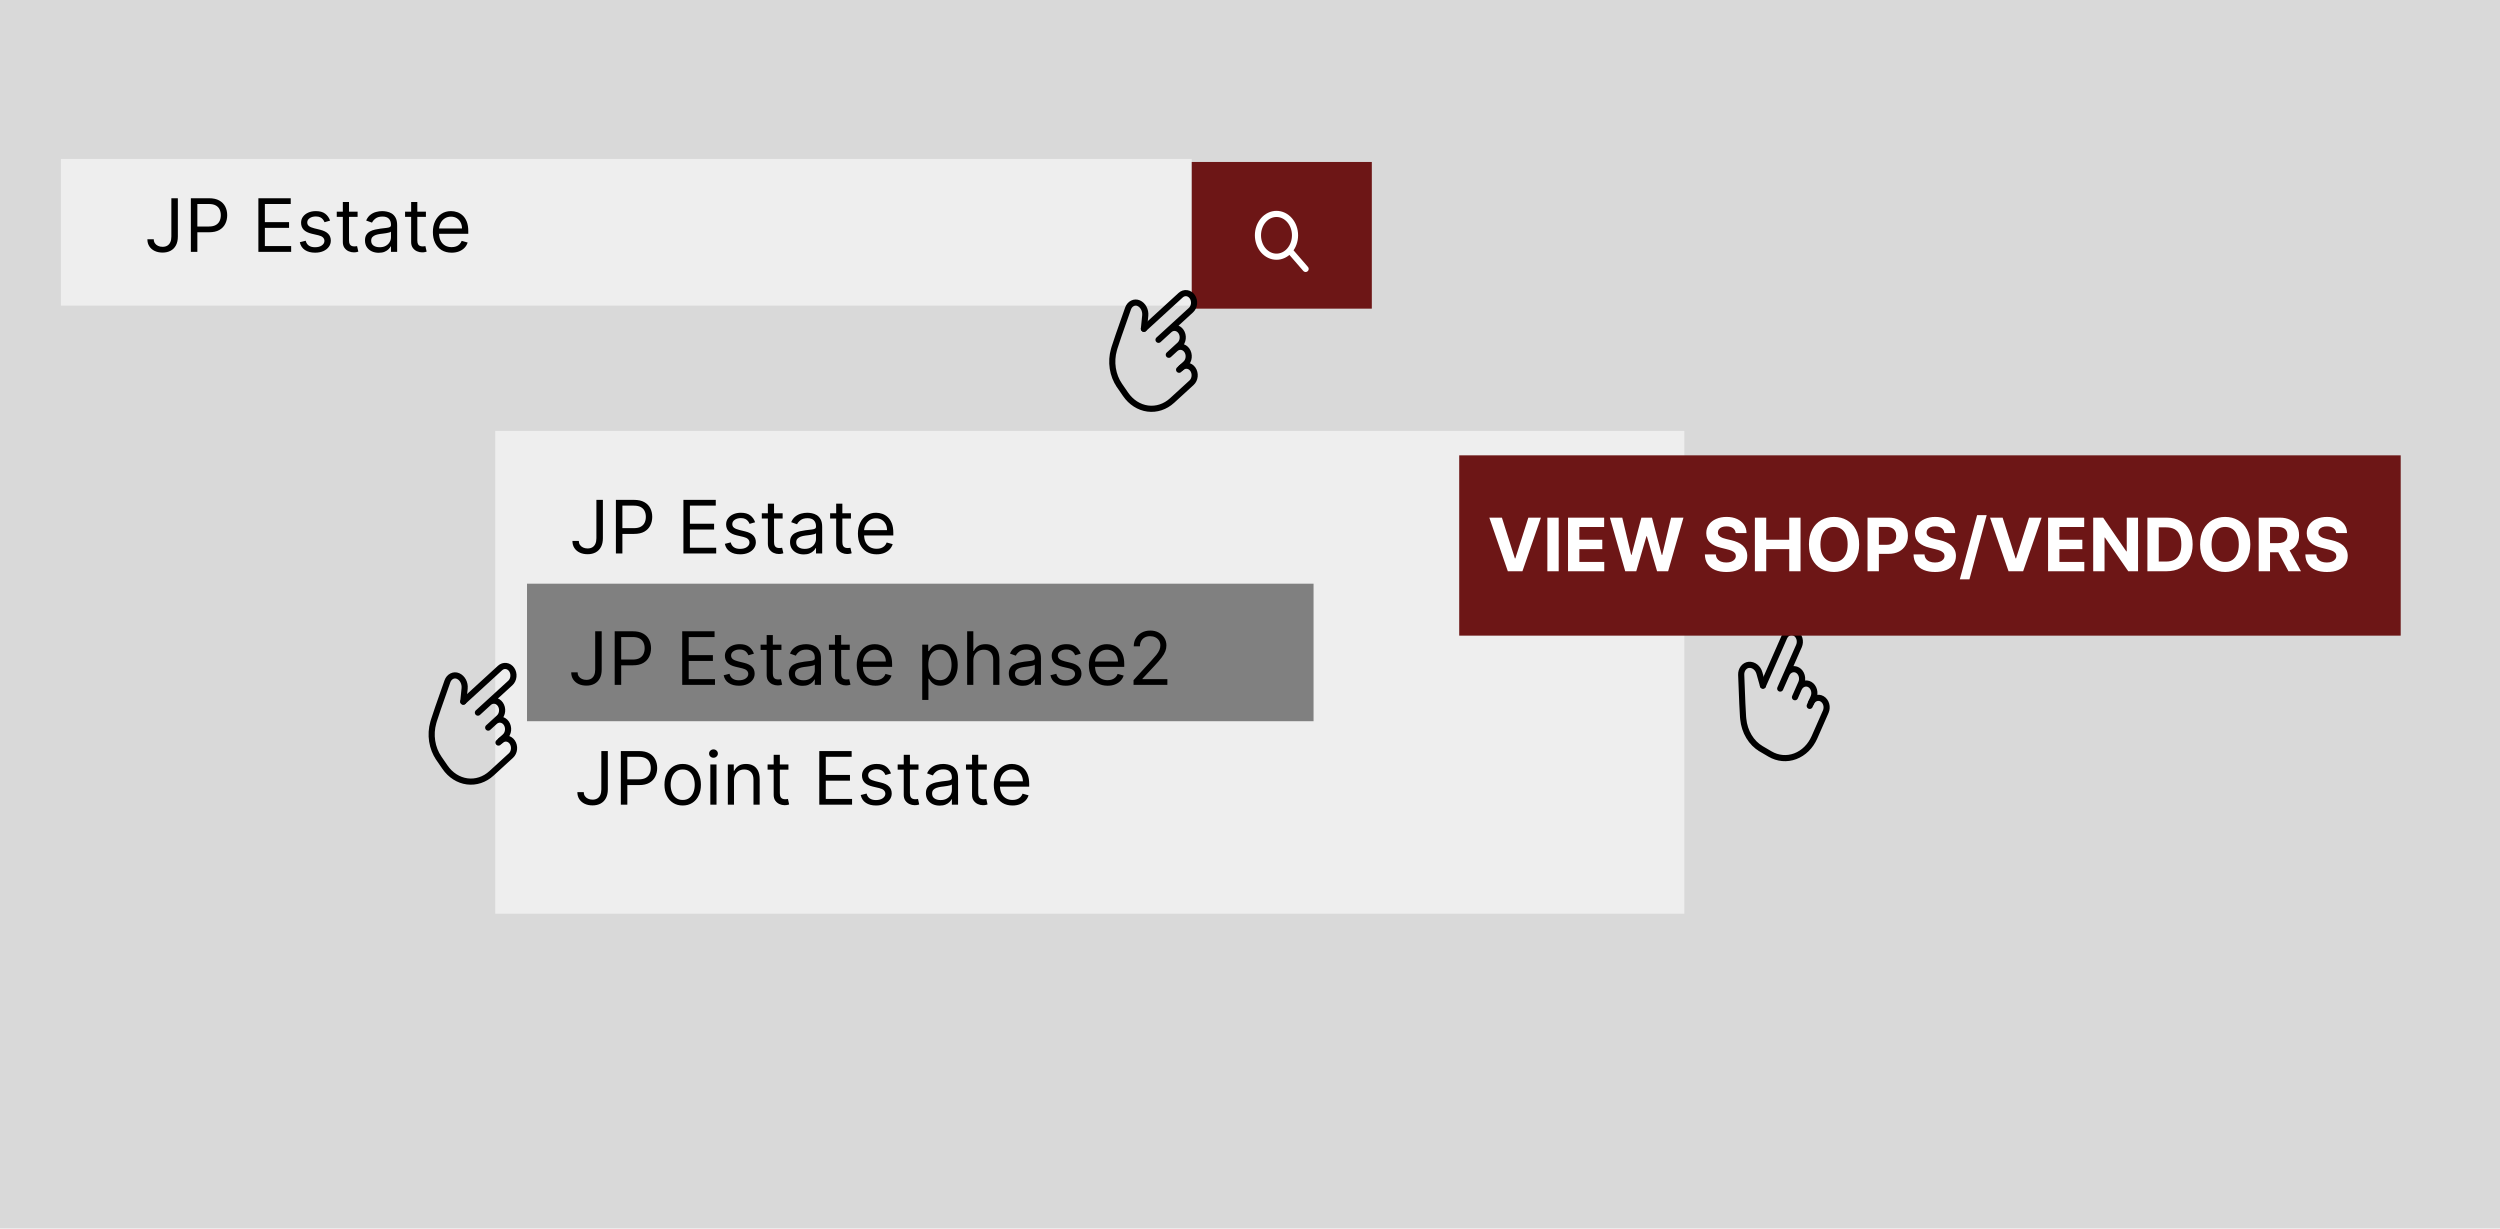 <svg width="814" height="400" viewBox="0 0 814 400" fill="none" xmlns="http://www.w3.org/2000/svg">
<rect width="814" height="400" fill="#D9D9D9"/>
<rect x="19.833" y="51.741" width="368.197" height="47.761" fill="#EEEEEE"/>
<rect x="388.03" y="52.736" width="58.636" height="47.761" fill="#6D1616"/>
<path d="M425.108 87.562L419.934 81.592M409.587 76.617C409.587 77.532 409.743 78.437 410.046 79.282C410.35 80.127 410.794 80.895 411.355 81.542C411.915 82.189 412.581 82.702 413.313 83.052C414.045 83.402 414.83 83.582 415.623 83.582C416.416 83.582 417.2 83.402 417.933 83.052C418.665 82.702 419.331 82.189 419.891 81.542C420.452 80.895 420.896 80.127 421.199 79.282C421.503 78.437 421.659 77.532 421.659 76.617C421.659 75.702 421.503 74.796 421.199 73.951C420.896 73.106 420.452 72.339 419.891 71.692C419.331 71.045 418.665 70.532 417.933 70.182C417.2 69.832 416.416 69.652 415.623 69.652C414.83 69.652 414.045 69.832 413.313 70.182C412.581 70.532 411.915 71.045 411.355 71.692C410.794 72.339 410.35 73.106 410.046 73.951C409.743 74.796 409.587 75.702 409.587 76.617Z" stroke="white" stroke-width="2" stroke-linecap="round" stroke-linejoin="round"/>
<path d="M55.795 64.546H57.909V77.023C57.909 78.136 57.705 79.082 57.295 79.861C56.886 80.639 56.31 81.23 55.565 81.633C54.821 82.037 53.943 82.239 52.932 82.239C51.977 82.239 51.128 82.065 50.383 81.719C49.639 81.367 49.054 80.867 48.628 80.219C48.202 79.571 47.989 78.801 47.989 77.909H50.068C50.068 78.403 50.19 78.835 50.435 79.204C50.685 79.568 51.026 79.852 51.457 80.057C51.889 80.261 52.381 80.364 52.932 80.364C53.54 80.364 54.057 80.236 54.483 79.98C54.909 79.724 55.233 79.349 55.455 78.855C55.682 78.355 55.795 77.744 55.795 77.023V64.546ZM62.145 82V64.546H68.043C69.412 64.546 70.531 64.793 71.401 65.287C72.276 65.776 72.923 66.438 73.344 67.273C73.764 68.108 73.974 69.04 73.974 70.068C73.974 71.097 73.764 72.031 73.344 72.872C72.929 73.713 72.287 74.383 71.418 74.883C70.548 75.378 69.435 75.625 68.077 75.625H63.849V73.75H68.008C68.946 73.75 69.699 73.588 70.267 73.264C70.835 72.94 71.247 72.503 71.503 71.952C71.764 71.395 71.895 70.767 71.895 70.068C71.895 69.369 71.764 68.744 71.503 68.193C71.247 67.642 70.832 67.21 70.258 66.898C69.685 66.579 68.923 66.421 67.974 66.421H64.258V82H62.145ZM84.129 82V64.546H94.663V66.421H86.243V72.318H94.118V74.193H86.243V80.125H94.8V82H84.129ZM107.473 71.841L105.666 72.352C105.553 72.051 105.385 71.758 105.163 71.474C104.947 71.185 104.652 70.946 104.277 70.758C103.902 70.571 103.422 70.477 102.837 70.477C102.036 70.477 101.368 70.662 100.834 71.031C100.305 71.395 100.041 71.858 100.041 72.421C100.041 72.921 100.223 73.315 100.587 73.605C100.95 73.895 101.518 74.136 102.291 74.329L104.234 74.807C105.405 75.091 106.277 75.526 106.851 76.111C107.425 76.69 107.712 77.438 107.712 78.352C107.712 79.102 107.496 79.773 107.064 80.364C106.638 80.954 106.041 81.421 105.274 81.761C104.507 82.102 103.615 82.273 102.598 82.273C101.263 82.273 100.158 81.983 99.283 81.403C98.408 80.824 97.854 79.977 97.621 78.864L99.53 78.386C99.712 79.091 100.055 79.619 100.561 79.972C101.072 80.324 101.74 80.5 102.564 80.5C103.501 80.5 104.246 80.301 104.797 79.903C105.354 79.5 105.632 79.017 105.632 78.454C105.632 78 105.473 77.619 105.155 77.312C104.837 77 104.348 76.767 103.689 76.614L101.507 76.102C100.308 75.818 99.428 75.378 98.865 74.781C98.308 74.179 98.03 73.426 98.03 72.523C98.03 71.784 98.237 71.131 98.652 70.562C99.072 69.994 99.644 69.548 100.365 69.224C101.092 68.901 101.916 68.739 102.837 68.739C104.132 68.739 105.149 69.023 105.888 69.591C106.632 70.159 107.161 70.909 107.473 71.841ZM116.433 68.909V70.614H109.648V68.909H116.433ZM111.626 65.773H113.637V78.25C113.637 78.818 113.719 79.244 113.884 79.528C114.055 79.807 114.271 79.994 114.532 80.091C114.799 80.182 115.08 80.227 115.376 80.227C115.597 80.227 115.779 80.216 115.921 80.193C116.063 80.165 116.177 80.142 116.262 80.125L116.671 81.932C116.535 81.983 116.344 82.034 116.1 82.085C115.856 82.142 115.546 82.171 115.171 82.171C114.603 82.171 114.046 82.048 113.501 81.804C112.961 81.56 112.512 81.188 112.154 80.688C111.802 80.188 111.626 79.557 111.626 78.796V65.773ZM123.31 82.307C122.481 82.307 121.728 82.151 121.052 81.838C120.376 81.52 119.839 81.062 119.441 80.466C119.043 79.864 118.844 79.136 118.844 78.284C118.844 77.534 118.992 76.926 119.288 76.46C119.583 75.989 119.978 75.619 120.472 75.352C120.967 75.085 121.512 74.886 122.109 74.756C122.711 74.619 123.316 74.511 123.924 74.432C124.719 74.329 125.364 74.253 125.859 74.202C126.359 74.145 126.722 74.051 126.95 73.921C127.183 73.79 127.299 73.562 127.299 73.239V73.171C127.299 72.329 127.069 71.676 126.609 71.21C126.154 70.744 125.464 70.511 124.538 70.511C123.577 70.511 122.825 70.722 122.279 71.142C121.734 71.562 121.35 72.011 121.129 72.489L119.219 71.807C119.56 71.011 120.015 70.392 120.583 69.949C121.157 69.5 121.782 69.188 122.458 69.011C123.14 68.829 123.81 68.739 124.469 68.739C124.89 68.739 125.373 68.79 125.918 68.892C126.469 68.989 127.001 69.19 127.512 69.497C128.029 69.804 128.458 70.267 128.799 70.886C129.14 71.506 129.31 72.335 129.31 73.375V82H127.299V80.227H127.197C127.06 80.511 126.833 80.815 126.515 81.139C126.197 81.463 125.773 81.739 125.245 81.966C124.717 82.193 124.072 82.307 123.31 82.307ZM123.617 80.5C124.413 80.5 125.083 80.344 125.629 80.031C126.18 79.719 126.594 79.315 126.873 78.821C127.157 78.327 127.299 77.807 127.299 77.261V75.421C127.214 75.523 127.026 75.617 126.737 75.702C126.452 75.781 126.123 75.852 125.748 75.915C125.379 75.972 125.018 76.023 124.665 76.068C124.319 76.108 124.038 76.142 123.822 76.171C123.299 76.239 122.81 76.349 122.356 76.503C121.907 76.651 121.543 76.875 121.265 77.176C120.992 77.472 120.856 77.875 120.856 78.386C120.856 79.085 121.114 79.614 121.631 79.972C122.154 80.324 122.816 80.5 123.617 80.5ZM138.675 68.909V70.614H131.891V68.909H138.675ZM133.868 65.773H135.879V78.25C135.879 78.818 135.962 79.244 136.126 79.528C136.297 79.807 136.513 79.994 136.774 80.091C137.041 80.182 137.322 80.227 137.618 80.227C137.839 80.227 138.021 80.216 138.163 80.193C138.305 80.165 138.419 80.142 138.504 80.125L138.913 81.932C138.777 81.983 138.587 82.034 138.342 82.085C138.098 82.142 137.788 82.171 137.413 82.171C136.845 82.171 136.288 82.048 135.743 81.804C135.203 81.56 134.754 81.188 134.396 80.688C134.044 80.188 133.868 79.557 133.868 78.796V65.773ZM147.048 82.273C145.787 82.273 144.699 81.994 143.784 81.438C142.875 80.875 142.173 80.091 141.679 79.085C141.19 78.074 140.946 76.898 140.946 75.557C140.946 74.216 141.19 73.034 141.679 72.011C142.173 70.983 142.861 70.182 143.741 69.608C144.628 69.028 145.662 68.739 146.844 68.739C147.526 68.739 148.199 68.852 148.864 69.079C149.528 69.307 150.134 69.676 150.679 70.188C151.224 70.693 151.659 71.364 151.983 72.199C152.307 73.034 152.469 74.062 152.469 75.284V76.136H142.378V74.398H150.423C150.423 73.659 150.276 73 149.98 72.421C149.69 71.841 149.276 71.383 148.736 71.048C148.202 70.713 147.571 70.546 146.844 70.546C146.043 70.546 145.349 70.744 144.764 71.142C144.185 71.534 143.739 72.046 143.426 72.676C143.114 73.307 142.957 73.983 142.957 74.704V75.864C142.957 76.852 143.128 77.69 143.469 78.378C143.815 79.06 144.295 79.579 144.909 79.938C145.523 80.29 146.236 80.466 147.048 80.466C147.577 80.466 148.054 80.392 148.48 80.244C148.912 80.091 149.284 79.864 149.597 79.562C149.909 79.256 150.151 78.875 150.321 78.421L152.264 78.966C152.06 79.625 151.716 80.204 151.233 80.704C150.75 81.199 150.153 81.585 149.443 81.864C148.733 82.136 147.935 82.273 147.048 82.273Z" fill="black"/>
<rect x="161.248" y="140.298" width="387.167" height="157.214" fill="#EEEEEE"/>
<path d="M194.187 162.759H196.301V175.237C196.301 176.35 196.097 177.296 195.687 178.075C195.278 178.853 194.702 179.444 193.957 179.848C193.213 180.251 192.335 180.453 191.324 180.453C190.369 180.453 189.52 180.279 188.775 179.933C188.031 179.58 187.446 179.08 187.02 178.433C186.594 177.785 186.381 177.015 186.381 176.123H188.46C188.46 176.617 188.582 177.049 188.827 177.419C189.077 177.782 189.418 178.066 189.849 178.271C190.281 178.475 190.773 178.578 191.324 178.578C191.932 178.578 192.449 178.45 192.875 178.194C193.301 177.938 193.625 177.563 193.847 177.069C194.074 176.569 194.187 175.958 194.187 175.237V162.759ZM200.537 180.214V162.759H206.435C207.804 162.759 208.923 163.007 209.793 163.501C210.668 163.99 211.315 164.651 211.736 165.487C212.156 166.322 212.366 167.254 212.366 168.282C212.366 169.311 212.156 170.245 211.736 171.086C211.321 171.927 210.679 172.598 209.81 173.098C208.94 173.592 207.827 173.839 206.469 173.839H202.241V171.964H206.4C207.338 171.964 208.091 171.802 208.659 171.478C209.227 171.154 209.639 170.717 209.895 170.166C210.156 169.609 210.287 168.981 210.287 168.282C210.287 167.583 210.156 166.958 209.895 166.407C209.639 165.856 209.224 165.424 208.65 165.112C208.077 164.794 207.315 164.634 206.366 164.634H202.65V180.214H200.537ZM222.521 180.214V162.759H233.055V164.634H224.635V170.532H232.51V172.407H224.635V178.339H233.192V180.214H222.521ZM245.865 170.055L244.058 170.566C243.945 170.265 243.777 169.973 243.555 169.688C243.339 169.399 243.044 169.16 242.669 168.973C242.294 168.785 241.814 168.691 241.229 168.691C240.427 168.691 239.76 168.876 239.226 169.245C238.697 169.609 238.433 170.072 238.433 170.634C238.433 171.134 238.615 171.529 238.979 171.819C239.342 172.109 239.91 172.35 240.683 172.544L242.626 173.021C243.797 173.305 244.669 173.74 245.243 174.325C245.817 174.904 246.104 175.651 246.104 176.566C246.104 177.316 245.888 177.987 245.456 178.578C245.03 179.169 244.433 179.634 243.666 179.975C242.899 180.316 242.007 180.487 240.99 180.487C239.655 180.487 238.55 180.197 237.675 179.617C236.8 179.038 236.246 178.191 236.013 177.078L237.922 176.6C238.104 177.305 238.447 177.833 238.953 178.186C239.464 178.538 240.132 178.714 240.956 178.714C241.893 178.714 242.638 178.515 243.189 178.117C243.746 177.714 244.024 177.231 244.024 176.669C244.024 176.214 243.865 175.833 243.547 175.526C243.229 175.214 242.74 174.981 242.081 174.828L239.899 174.316C238.7 174.032 237.82 173.592 237.257 172.995C236.7 172.393 236.422 171.64 236.422 170.737C236.422 169.998 236.629 169.345 237.044 168.776C237.464 168.208 238.035 167.762 238.757 167.438C239.484 167.115 240.308 166.953 241.229 166.953C242.524 166.953 243.541 167.237 244.28 167.805C245.024 168.373 245.552 169.123 245.865 170.055ZM254.824 167.123V168.828H248.04V167.123H254.824ZM250.018 163.987H252.029V176.464C252.029 177.032 252.111 177.458 252.276 177.742C252.447 178.021 252.663 178.208 252.924 178.305C253.191 178.396 253.472 178.441 253.768 178.441C253.989 178.441 254.171 178.43 254.313 178.407C254.455 178.379 254.569 178.356 254.654 178.339L255.063 180.146C254.927 180.197 254.736 180.248 254.492 180.299C254.248 180.356 253.938 180.384 253.563 180.384C252.995 180.384 252.438 180.262 251.893 180.018C251.353 179.774 250.904 179.401 250.546 178.901C250.194 178.401 250.018 177.771 250.018 177.009V163.987ZM261.702 180.521C260.873 180.521 260.12 180.365 259.444 180.052C258.768 179.734 258.231 179.276 257.833 178.68C257.435 178.078 257.236 177.35 257.236 176.498C257.236 175.748 257.384 175.14 257.68 174.674C257.975 174.203 258.37 173.833 258.864 173.566C259.359 173.299 259.904 173.1 260.501 172.97C261.103 172.833 261.708 172.725 262.316 172.646C263.111 172.544 263.756 172.467 264.251 172.416C264.751 172.359 265.114 172.265 265.342 172.134C265.574 172.004 265.691 171.776 265.691 171.453V171.384C265.691 170.544 265.461 169.89 265.001 169.424C264.546 168.958 263.856 168.725 262.93 168.725C261.969 168.725 261.217 168.936 260.671 169.356C260.126 169.776 259.742 170.225 259.521 170.703L257.611 170.021C257.952 169.225 258.407 168.606 258.975 168.163C259.549 167.714 260.174 167.401 260.85 167.225C261.532 167.044 262.202 166.953 262.861 166.953C263.282 166.953 263.765 167.004 264.31 167.106C264.861 167.203 265.393 167.404 265.904 167.711C266.421 168.018 266.85 168.481 267.191 169.1C267.532 169.72 267.702 170.549 267.702 171.589V180.214H265.691V178.441H265.589C265.452 178.725 265.225 179.029 264.907 179.353C264.589 179.677 264.165 179.953 263.637 180.18C263.109 180.407 262.464 180.521 261.702 180.521ZM262.009 178.714C262.805 178.714 263.475 178.558 264.021 178.245C264.572 177.933 264.986 177.529 265.265 177.035C265.549 176.541 265.691 176.021 265.691 175.475V173.634C265.606 173.737 265.418 173.83 265.128 173.916C264.844 173.995 264.515 174.066 264.14 174.129C263.771 174.186 263.41 174.237 263.057 174.282C262.711 174.322 262.43 174.356 262.214 174.384C261.691 174.453 261.202 174.563 260.748 174.717C260.299 174.865 259.935 175.089 259.657 175.39C259.384 175.686 259.248 176.089 259.248 176.6C259.248 177.299 259.506 177.828 260.023 178.186C260.546 178.538 261.208 178.714 262.009 178.714ZM277.067 167.123V168.828H270.283V167.123H277.067ZM272.26 163.987H274.271V176.464C274.271 177.032 274.354 177.458 274.518 177.742C274.689 178.021 274.905 178.208 275.166 178.305C275.433 178.396 275.714 178.441 276.01 178.441C276.231 178.441 276.413 178.43 276.555 178.407C276.697 178.379 276.811 178.356 276.896 178.339L277.305 180.146C277.169 180.197 276.979 180.248 276.734 180.299C276.49 180.356 276.18 180.384 275.805 180.384C275.237 180.384 274.68 180.262 274.135 180.018C273.595 179.774 273.146 179.401 272.788 178.901C272.436 178.401 272.26 177.771 272.26 177.009V163.987ZM285.44 180.487C284.179 180.487 283.091 180.208 282.176 179.651C281.267 179.089 280.565 178.305 280.071 177.299C279.582 176.288 279.338 175.112 279.338 173.771C279.338 172.43 279.582 171.248 280.071 170.225C280.565 169.197 281.253 168.396 282.133 167.822C283.02 167.242 284.054 166.953 285.236 166.953C285.918 166.953 286.591 167.066 287.256 167.294C287.92 167.521 288.525 167.89 289.071 168.401C289.616 168.907 290.051 169.578 290.375 170.413C290.699 171.248 290.861 172.276 290.861 173.498V174.35H280.77V172.612H288.815C288.815 171.873 288.668 171.214 288.372 170.634C288.082 170.055 287.668 169.598 287.128 169.262C286.594 168.927 285.963 168.759 285.236 168.759C284.435 168.759 283.741 168.958 283.156 169.356C282.577 169.748 282.131 170.259 281.818 170.89C281.506 171.521 281.349 172.197 281.349 172.919V174.078C281.349 175.066 281.52 175.904 281.861 176.592C282.207 177.274 282.687 177.794 283.301 178.151C283.915 178.504 284.628 178.68 285.44 178.68C285.969 178.68 286.446 178.606 286.872 178.458C287.304 178.305 287.676 178.078 287.989 177.776C288.301 177.47 288.543 177.089 288.713 176.634L290.656 177.18C290.452 177.839 290.108 178.419 289.625 178.919C289.142 179.413 288.545 179.799 287.835 180.078C287.125 180.35 286.327 180.487 285.44 180.487ZM187.233 214.123V196.123H189.176V198.203H189.415C189.562 197.975 189.767 197.686 190.028 197.333C190.295 196.975 190.676 196.657 191.17 196.379C191.67 196.095 192.347 195.953 193.199 195.953C194.301 195.953 195.273 196.228 196.114 196.779C196.954 197.33 197.611 198.112 198.082 199.123C198.554 200.134 198.79 201.328 198.79 202.703C198.79 204.089 198.554 205.291 198.082 206.308C197.611 207.319 196.957 208.103 196.122 208.66C195.287 209.211 194.324 209.487 193.233 209.487C192.392 209.487 191.719 209.348 191.213 209.069C190.707 208.785 190.318 208.464 190.045 208.106C189.773 207.742 189.562 207.441 189.415 207.203H189.244V214.123H187.233ZM189.21 202.669C189.21 203.657 189.355 204.529 189.645 205.285C189.935 206.035 190.358 206.623 190.915 207.049C191.472 207.47 192.153 207.68 192.96 207.68C193.801 207.68 194.503 207.458 195.065 207.015C195.633 206.566 196.06 205.964 196.344 205.208C196.633 204.447 196.778 203.6 196.778 202.669C196.778 201.748 196.636 200.919 196.352 200.18C196.074 199.436 195.65 198.848 195.082 198.416C194.52 197.978 193.812 197.759 192.96 197.759C192.142 197.759 191.454 197.967 190.898 198.382C190.341 198.791 189.92 199.365 189.636 200.103C189.352 200.836 189.21 201.691 189.21 202.669ZM203.869 201.339V209.214H201.858V191.759H203.869V198.169H204.04C204.347 197.492 204.807 196.955 205.42 196.558C206.04 196.154 206.864 195.953 207.892 195.953C208.784 195.953 209.565 196.132 210.236 196.49C210.906 196.842 211.426 197.384 211.795 198.117C212.17 198.845 212.358 199.771 212.358 200.896V209.214H210.347V201.032C210.347 199.992 210.077 199.188 209.537 198.62C209.003 198.046 208.261 197.759 207.312 197.759C206.653 197.759 206.062 197.899 205.54 198.177C205.023 198.455 204.614 198.862 204.312 199.396C204.017 199.93 203.869 200.578 203.869 201.339ZM219.89 209.521C219.06 209.521 218.307 209.365 217.631 209.052C216.955 208.734 216.418 208.276 216.021 207.68C215.623 207.078 215.424 206.35 215.424 205.498C215.424 204.748 215.572 204.14 215.867 203.674C216.163 203.203 216.557 202.833 217.052 202.566C217.546 202.299 218.092 202.1 218.688 201.97C219.29 201.833 219.896 201.725 220.503 201.646C221.299 201.544 221.944 201.467 222.438 201.416C222.938 201.359 223.302 201.265 223.529 201.134C223.762 201.004 223.878 200.776 223.878 200.453V200.384C223.878 199.544 223.648 198.89 223.188 198.424C222.734 197.958 222.043 197.725 221.117 197.725C220.157 197.725 219.404 197.936 218.859 198.356C218.313 198.776 217.93 199.225 217.708 199.703L215.799 199.021C216.14 198.225 216.594 197.606 217.163 197.163C217.736 196.714 218.361 196.401 219.038 196.225C219.719 196.044 220.39 195.953 221.049 195.953C221.469 195.953 221.952 196.004 222.498 196.106C223.049 196.203 223.58 196.404 224.092 196.711C224.609 197.018 225.038 197.481 225.378 198.1C225.719 198.72 225.89 199.549 225.89 200.589V209.214H223.878V207.441H223.776C223.64 207.725 223.413 208.029 223.094 208.353C222.776 208.677 222.353 208.953 221.824 209.18C221.296 209.407 220.651 209.521 219.89 209.521ZM220.197 207.714C220.992 207.714 221.663 207.558 222.208 207.245C222.759 206.933 223.174 206.529 223.452 206.035C223.736 205.541 223.878 205.021 223.878 204.475V202.634C223.793 202.737 223.606 202.83 223.316 202.916C223.032 202.995 222.702 203.066 222.327 203.129C221.958 203.186 221.597 203.237 221.245 203.282C220.898 203.322 220.617 203.356 220.401 203.384C219.878 203.453 219.39 203.563 218.935 203.717C218.486 203.865 218.123 204.089 217.844 204.39C217.572 204.686 217.435 205.089 217.435 205.6C217.435 206.299 217.694 206.828 218.211 207.186C218.734 207.538 219.396 207.714 220.197 207.714ZM238.834 199.055L237.027 199.566C236.913 199.265 236.746 198.973 236.524 198.688C236.308 198.399 236.013 198.16 235.638 197.973C235.263 197.785 234.783 197.691 234.197 197.691C233.396 197.691 232.729 197.876 232.195 198.245C231.666 198.609 231.402 199.072 231.402 199.634C231.402 200.134 231.584 200.529 231.947 200.819C232.311 201.109 232.879 201.35 233.652 201.544L235.595 202.021C236.766 202.305 237.638 202.74 238.212 203.325C238.785 203.904 239.072 204.651 239.072 205.566C239.072 206.316 238.856 206.987 238.425 207.578C237.999 208.169 237.402 208.634 236.635 208.975C235.868 209.316 234.976 209.487 233.959 209.487C232.624 209.487 231.518 209.197 230.643 208.617C229.768 208.038 229.214 207.191 228.981 206.078L230.891 205.6C231.072 206.305 231.416 206.833 231.922 207.186C232.433 207.538 233.101 207.714 233.925 207.714C234.862 207.714 235.606 207.515 236.158 207.117C236.714 206.714 236.993 206.231 236.993 205.669C236.993 205.214 236.834 204.833 236.516 204.526C236.197 204.214 235.709 203.981 235.05 203.828L232.868 203.316C231.669 203.032 230.788 202.592 230.226 201.995C229.669 201.393 229.391 200.64 229.391 199.737C229.391 198.998 229.598 198.345 230.013 197.776C230.433 197.208 231.004 196.762 231.726 196.438C232.453 196.115 233.277 195.953 234.197 195.953C235.493 195.953 236.51 196.237 237.249 196.805C237.993 197.373 238.521 198.123 238.834 199.055ZM247.589 209.487C246.327 209.487 245.239 209.208 244.324 208.651C243.415 208.089 242.714 207.305 242.219 206.299C241.731 205.288 241.486 204.112 241.486 202.771C241.486 201.43 241.731 200.248 242.219 199.225C242.714 198.197 243.401 197.396 244.282 196.822C245.168 196.242 246.202 195.953 247.384 195.953C248.066 195.953 248.739 196.066 249.404 196.294C250.069 196.521 250.674 196.89 251.219 197.401C251.765 197.907 252.199 198.578 252.523 199.413C252.847 200.248 253.009 201.276 253.009 202.498V203.35H242.918V201.612H250.964C250.964 200.873 250.816 200.214 250.521 199.634C250.231 199.055 249.816 198.598 249.276 198.262C248.742 197.927 248.111 197.759 247.384 197.759C246.583 197.759 245.89 197.958 245.305 198.356C244.725 198.748 244.279 199.259 243.967 199.89C243.654 200.521 243.498 201.197 243.498 201.919V203.078C243.498 204.066 243.668 204.904 244.009 205.592C244.356 206.274 244.836 206.794 245.449 207.151C246.063 207.504 246.776 207.68 247.589 207.68C248.117 207.68 248.594 207.606 249.021 207.458C249.452 207.305 249.824 207.078 250.137 206.776C250.449 206.47 250.691 206.089 250.861 205.634L252.805 206.18C252.6 206.839 252.256 207.419 251.773 207.919C251.29 208.413 250.694 208.799 249.984 209.078C249.273 209.35 248.475 209.487 247.589 209.487ZM262.171 191.759V209.214H260.057V193.975H259.955L255.694 196.805V194.657L260.057 191.759H262.171Z" fill="black"/>
<rect x="171.595" y="190.05" width="256.1" height="44.776" fill="#808080"/>
<path d="M193.795 205.545H195.909V218.023C195.909 219.136 195.705 220.082 195.295 220.861C194.886 221.639 194.31 222.23 193.565 222.634C192.821 223.037 191.943 223.239 190.932 223.239C189.977 223.239 189.128 223.065 188.384 222.719C187.639 222.366 187.054 221.866 186.628 221.219C186.202 220.571 185.989 219.801 185.989 218.909H188.068C188.068 219.403 188.19 219.835 188.435 220.205C188.685 220.568 189.026 220.852 189.457 221.057C189.889 221.261 190.381 221.364 190.932 221.364C191.54 221.364 192.057 221.236 192.483 220.98C192.909 220.724 193.233 220.349 193.455 219.855C193.682 219.355 193.795 218.744 193.795 218.023V205.545ZM200.145 223V205.545H206.043C207.412 205.545 208.531 205.793 209.401 206.287C210.276 206.776 210.923 207.438 211.344 208.273C211.764 209.108 211.974 210.04 211.974 211.068C211.974 212.097 211.764 213.031 211.344 213.872C210.929 214.713 210.287 215.384 209.418 215.884C208.548 216.378 207.435 216.625 206.077 216.625H201.849V214.75H206.009C206.946 214.75 207.699 214.588 208.267 214.264C208.835 213.94 209.247 213.503 209.503 212.952C209.764 212.395 209.895 211.767 209.895 211.068C209.895 210.369 209.764 209.744 209.503 209.193C209.247 208.642 208.832 208.21 208.259 207.898C207.685 207.58 206.923 207.42 205.974 207.42H202.259V223H200.145ZM222.129 223V205.545H232.663V207.42H224.243V213.318H232.118V215.193H224.243V221.125H232.8V223H222.129ZM245.473 212.841L243.666 213.352C243.553 213.051 243.385 212.759 243.163 212.474C242.947 212.185 242.652 211.946 242.277 211.759C241.902 211.571 241.422 211.477 240.837 211.477C240.036 211.477 239.368 211.662 238.834 212.031C238.305 212.395 238.041 212.858 238.041 213.42C238.041 213.92 238.223 214.315 238.587 214.605C238.95 214.895 239.518 215.136 240.291 215.33L242.234 215.807C243.405 216.091 244.277 216.526 244.851 217.111C245.425 217.69 245.712 218.437 245.712 219.352C245.712 220.102 245.496 220.773 245.064 221.364C244.638 221.955 244.041 222.42 243.274 222.761C242.507 223.102 241.615 223.273 240.598 223.273C239.263 223.273 238.158 222.983 237.283 222.403C236.408 221.824 235.854 220.977 235.621 219.864L237.53 219.386C237.712 220.091 238.055 220.619 238.561 220.972C239.072 221.324 239.74 221.5 240.564 221.5C241.501 221.5 242.246 221.301 242.797 220.903C243.354 220.5 243.632 220.017 243.632 219.455C243.632 219 243.473 218.619 243.155 218.312C242.837 218 242.348 217.767 241.689 217.614L239.507 217.102C238.308 216.818 237.428 216.378 236.865 215.781C236.308 215.179 236.03 214.426 236.03 213.523C236.03 212.784 236.237 212.131 236.652 211.562C237.072 210.994 237.643 210.548 238.365 210.224C239.092 209.901 239.916 209.739 240.837 209.739C242.132 209.739 243.149 210.023 243.888 210.591C244.632 211.159 245.161 211.909 245.473 212.841ZM254.433 209.909V211.614H247.648V209.909H254.433ZM249.626 206.773H251.637V219.25C251.637 219.818 251.719 220.244 251.884 220.528C252.055 220.807 252.271 220.994 252.532 221.091C252.799 221.182 253.08 221.227 253.376 221.227C253.597 221.227 253.779 221.216 253.921 221.193C254.063 221.165 254.177 221.142 254.262 221.125L254.671 222.932C254.535 222.983 254.344 223.034 254.1 223.085C253.856 223.142 253.546 223.17 253.171 223.17C252.603 223.17 252.046 223.048 251.501 222.804C250.961 222.56 250.512 222.188 250.154 221.688C249.802 221.188 249.626 220.557 249.626 219.795V206.773ZM261.31 223.307C260.481 223.307 259.728 223.151 259.052 222.838C258.376 222.52 257.839 222.062 257.441 221.466C257.043 220.864 256.844 220.136 256.844 219.284C256.844 218.534 256.992 217.926 257.288 217.46C257.583 216.989 257.978 216.619 258.472 216.352C258.967 216.085 259.512 215.886 260.109 215.756C260.711 215.619 261.316 215.511 261.924 215.432C262.719 215.33 263.364 215.253 263.859 215.202C264.359 215.145 264.722 215.051 264.95 214.92C265.183 214.79 265.299 214.562 265.299 214.239V214.17C265.299 213.33 265.069 212.676 264.609 212.21C264.154 211.744 263.464 211.511 262.538 211.511C261.577 211.511 260.825 211.722 260.279 212.142C259.734 212.562 259.35 213.011 259.129 213.489L257.219 212.807C257.56 212.011 258.015 211.392 258.583 210.949C259.157 210.5 259.782 210.187 260.458 210.011C261.14 209.83 261.81 209.739 262.469 209.739C262.89 209.739 263.373 209.79 263.918 209.892C264.469 209.989 265.001 210.19 265.512 210.497C266.029 210.804 266.458 211.267 266.799 211.886C267.14 212.506 267.31 213.335 267.31 214.375V223H265.299V221.227H265.197C265.06 221.511 264.833 221.815 264.515 222.139C264.197 222.463 263.773 222.739 263.245 222.966C262.717 223.193 262.072 223.307 261.31 223.307ZM261.617 221.5C262.413 221.5 263.083 221.344 263.629 221.031C264.18 220.719 264.594 220.315 264.873 219.821C265.157 219.327 265.299 218.807 265.299 218.261V216.42C265.214 216.523 265.026 216.616 264.737 216.702C264.452 216.781 264.123 216.852 263.748 216.915C263.379 216.972 263.018 217.023 262.665 217.068C262.319 217.108 262.038 217.142 261.822 217.17C261.299 217.239 260.81 217.349 260.356 217.503C259.907 217.651 259.543 217.875 259.265 218.176C258.992 218.472 258.856 218.875 258.856 219.386C258.856 220.085 259.114 220.614 259.631 220.972C260.154 221.324 260.816 221.5 261.617 221.5ZM276.675 209.909V211.614H269.891V209.909H276.675ZM271.868 206.773H273.879V219.25C273.879 219.818 273.962 220.244 274.126 220.528C274.297 220.807 274.513 220.994 274.774 221.091C275.041 221.182 275.322 221.227 275.618 221.227C275.839 221.227 276.021 221.216 276.163 221.193C276.305 221.165 276.419 221.142 276.504 221.125L276.913 222.932C276.777 222.983 276.587 223.034 276.342 223.085C276.098 223.142 275.788 223.17 275.413 223.17C274.845 223.17 274.288 223.048 273.743 222.804C273.203 222.56 272.754 222.188 272.396 221.688C272.044 221.188 271.868 220.557 271.868 219.795V206.773ZM285.048 223.273C283.787 223.273 282.699 222.994 281.784 222.438C280.875 221.875 280.173 221.091 279.679 220.085C279.19 219.074 278.946 217.898 278.946 216.557C278.946 215.216 279.19 214.034 279.679 213.011C280.173 211.983 280.861 211.182 281.741 210.608C282.628 210.028 283.662 209.739 284.844 209.739C285.526 209.739 286.199 209.852 286.864 210.08C287.528 210.307 288.134 210.676 288.679 211.188C289.224 211.693 289.659 212.364 289.983 213.199C290.307 214.034 290.469 215.062 290.469 216.284V217.136H280.378V215.398H288.423C288.423 214.659 288.276 214 287.98 213.42C287.69 212.841 287.276 212.384 286.736 212.048C286.202 211.713 285.571 211.545 284.844 211.545C284.043 211.545 283.349 211.744 282.764 212.142C282.185 212.534 281.739 213.045 281.426 213.676C281.114 214.307 280.957 214.983 280.957 215.705V216.864C280.957 217.852 281.128 218.69 281.469 219.378C281.815 220.06 282.295 220.58 282.909 220.938C283.523 221.29 284.236 221.466 285.048 221.466C285.577 221.466 286.054 221.392 286.48 221.244C286.912 221.091 287.284 220.864 287.597 220.562C287.909 220.256 288.151 219.875 288.321 219.42L290.264 219.966C290.06 220.625 289.716 221.205 289.233 221.705C288.75 222.199 288.153 222.585 287.443 222.864C286.733 223.136 285.935 223.273 285.048 223.273ZM300.278 227.909V209.909H302.222V211.989H302.46C302.608 211.761 302.813 211.472 303.074 211.119C303.341 210.761 303.722 210.443 304.216 210.165C304.716 209.881 305.392 209.739 306.244 209.739C307.347 209.739 308.318 210.014 309.159 210.565C310 211.116 310.656 211.898 311.128 212.909C311.599 213.92 311.835 215.114 311.835 216.489C311.835 217.875 311.599 219.077 311.128 220.094C310.656 221.105 310.003 221.889 309.168 222.446C308.332 222.997 307.369 223.273 306.278 223.273C305.438 223.273 304.764 223.134 304.259 222.855C303.753 222.571 303.364 222.25 303.091 221.892C302.818 221.528 302.608 221.227 302.46 220.989H302.29V227.909H300.278ZM302.256 216.455C302.256 217.443 302.401 218.315 302.69 219.071C302.98 219.821 303.403 220.409 303.96 220.835C304.517 221.256 305.199 221.466 306.006 221.466C306.847 221.466 307.548 221.244 308.111 220.801C308.679 220.352 309.105 219.75 309.389 218.994C309.679 218.233 309.824 217.386 309.824 216.455C309.824 215.534 309.682 214.705 309.398 213.966C309.119 213.222 308.696 212.634 308.128 212.202C307.565 211.764 306.858 211.545 306.006 211.545C305.188 211.545 304.5 211.753 303.943 212.168C303.386 212.577 302.966 213.151 302.682 213.889C302.398 214.622 302.256 215.477 302.256 216.455ZM316.915 215.125V223H314.903V205.545H316.915V211.955H317.085C317.392 211.278 317.852 210.741 318.466 210.344C319.085 209.94 319.909 209.739 320.938 209.739C321.83 209.739 322.611 209.918 323.281 210.276C323.952 210.628 324.472 211.17 324.841 211.903C325.216 212.631 325.403 213.557 325.403 214.682V223H323.392V214.818C323.392 213.778 323.122 212.974 322.582 212.406C322.048 211.832 321.307 211.545 320.358 211.545C319.699 211.545 319.108 211.685 318.585 211.963C318.068 212.241 317.659 212.648 317.358 213.182C317.063 213.716 316.915 214.364 316.915 215.125ZM332.935 223.307C332.106 223.307 331.353 223.151 330.677 222.838C330.001 222.52 329.464 222.062 329.066 221.466C328.668 220.864 328.469 220.136 328.469 219.284C328.469 218.534 328.617 217.926 328.913 217.46C329.208 216.989 329.603 216.619 330.097 216.352C330.592 216.085 331.137 215.886 331.734 215.756C332.336 215.619 332.941 215.511 333.549 215.432C334.344 215.33 334.989 215.253 335.484 215.202C335.984 215.145 336.347 215.051 336.575 214.92C336.808 214.79 336.924 214.562 336.924 214.239V214.17C336.924 213.33 336.694 212.676 336.234 212.21C335.779 211.744 335.089 211.511 334.163 211.511C333.202 211.511 332.45 211.722 331.904 212.142C331.359 212.562 330.975 213.011 330.754 213.489L328.844 212.807C329.185 212.011 329.64 211.392 330.208 210.949C330.782 210.5 331.407 210.187 332.083 210.011C332.765 209.83 333.435 209.739 334.094 209.739C334.515 209.739 334.998 209.79 335.543 209.892C336.094 209.989 336.626 210.19 337.137 210.497C337.654 210.804 338.083 211.267 338.424 211.886C338.765 212.506 338.935 213.335 338.935 214.375V223H336.924V221.227H336.822C336.685 221.511 336.458 221.815 336.14 222.139C335.822 222.463 335.398 222.739 334.87 222.966C334.342 223.193 333.697 223.307 332.935 223.307ZM333.242 221.5C334.038 221.5 334.708 221.344 335.254 221.031C335.805 220.719 336.219 220.315 336.498 219.821C336.782 219.327 336.924 218.807 336.924 218.261V216.42C336.839 216.523 336.651 216.616 336.362 216.702C336.077 216.781 335.748 216.852 335.373 216.915C335.004 216.972 334.643 217.023 334.29 217.068C333.944 217.108 333.663 217.142 333.447 217.17C332.924 217.239 332.435 217.349 331.981 217.503C331.532 217.651 331.168 217.875 330.89 218.176C330.617 218.472 330.481 218.875 330.481 219.386C330.481 220.085 330.739 220.614 331.256 220.972C331.779 221.324 332.441 221.5 333.242 221.5ZM351.879 212.841L350.072 213.352C349.959 213.051 349.791 212.759 349.57 212.474C349.354 212.185 349.058 211.946 348.683 211.759C348.308 211.571 347.828 211.477 347.243 211.477C346.442 211.477 345.774 211.662 345.24 212.031C344.712 212.395 344.447 212.858 344.447 213.42C344.447 213.92 344.629 214.315 344.993 214.605C345.357 214.895 345.925 215.136 346.697 215.33L348.641 215.807C349.811 216.091 350.683 216.526 351.257 217.111C351.831 217.69 352.118 218.437 352.118 219.352C352.118 220.102 351.902 220.773 351.47 221.364C351.044 221.955 350.447 222.42 349.68 222.761C348.913 223.102 348.021 223.273 347.004 223.273C345.669 223.273 344.564 222.983 343.689 222.403C342.814 221.824 342.26 220.977 342.027 219.864L343.936 219.386C344.118 220.091 344.462 220.619 344.967 220.972C345.479 221.324 346.146 221.5 346.97 221.5C347.908 221.5 348.652 221.301 349.203 220.903C349.76 220.5 350.038 220.017 350.038 219.455C350.038 219 349.879 218.619 349.561 218.312C349.243 218 348.754 217.767 348.095 217.614L345.913 217.102C344.714 216.818 343.834 216.378 343.271 215.781C342.714 215.179 342.436 214.426 342.436 213.523C342.436 212.784 342.643 212.131 343.058 211.562C343.479 210.994 344.05 210.548 344.771 210.224C345.499 209.901 346.322 209.739 347.243 209.739C348.538 209.739 349.555 210.023 350.294 210.591C351.038 211.159 351.567 211.909 351.879 212.841ZM360.634 223.273C359.373 223.273 358.285 222.994 357.37 222.438C356.461 221.875 355.759 221.091 355.265 220.085C354.776 219.074 354.532 217.898 354.532 216.557C354.532 215.216 354.776 214.034 355.265 213.011C355.759 211.983 356.447 211.182 357.327 210.608C358.214 210.028 359.248 209.739 360.43 209.739C361.112 209.739 361.785 209.852 362.45 210.08C363.114 210.307 363.719 210.676 364.265 211.188C364.81 211.693 365.245 212.364 365.569 213.199C365.893 214.034 366.055 215.062 366.055 216.284V217.136H355.964V215.398H364.009C364.009 214.659 363.862 214 363.566 213.42C363.276 212.841 362.862 212.384 362.322 212.048C361.788 211.713 361.157 211.545 360.43 211.545C359.629 211.545 358.935 211.744 358.35 212.142C357.771 212.534 357.325 213.045 357.012 213.676C356.7 214.307 356.543 214.983 356.543 215.705V216.864C356.543 217.852 356.714 218.69 357.055 219.378C357.401 220.06 357.881 220.58 358.495 220.938C359.109 221.29 359.822 221.466 360.634 221.466C361.163 221.466 361.64 221.392 362.066 221.244C362.498 221.091 362.87 220.864 363.183 220.562C363.495 220.256 363.737 219.875 363.907 219.42L365.85 219.966C365.646 220.625 365.302 221.205 364.819 221.705C364.336 222.199 363.739 222.585 363.029 222.864C362.319 223.136 361.521 223.273 360.634 223.273ZM369.08 223V221.466L374.842 215.159C375.518 214.42 376.075 213.778 376.512 213.233C376.95 212.682 377.273 212.165 377.484 211.682C377.7 211.193 377.808 210.682 377.808 210.148C377.808 209.534 377.66 209.003 377.364 208.554C377.075 208.105 376.677 207.759 376.171 207.514C375.665 207.27 375.097 207.148 374.467 207.148C373.796 207.148 373.211 207.287 372.711 207.565C372.217 207.838 371.833 208.222 371.56 208.716C371.293 209.21 371.16 209.79 371.16 210.455H369.148C369.148 209.432 369.384 208.534 369.856 207.761C370.327 206.989 370.969 206.386 371.782 205.955C372.6 205.523 373.518 205.307 374.535 205.307C375.558 205.307 376.464 205.523 377.254 205.955C378.043 206.386 378.663 206.969 379.112 207.702C379.56 208.435 379.785 209.25 379.785 210.148C379.785 210.79 379.668 211.418 379.435 212.031C379.208 212.639 378.81 213.318 378.242 214.068C377.68 214.812 376.898 215.722 375.898 216.795L371.978 220.989V221.125H380.092V223H369.08Z" fill="black"/>
<path d="M195.795 244.545H197.909V257.023C197.909 258.136 197.705 259.082 197.295 259.861C196.886 260.639 196.31 261.23 195.565 261.634C194.821 262.037 193.943 262.239 192.932 262.239C191.977 262.239 191.128 262.065 190.384 261.719C189.639 261.366 189.054 260.866 188.628 260.219C188.202 259.571 187.989 258.801 187.989 257.909H190.068C190.068 258.403 190.19 258.835 190.435 259.205C190.685 259.568 191.026 259.852 191.457 260.057C191.889 260.261 192.381 260.364 192.932 260.364C193.54 260.364 194.057 260.236 194.483 259.98C194.909 259.724 195.233 259.349 195.455 258.855C195.682 258.355 195.795 257.744 195.795 257.023V244.545ZM202.145 262V244.545H208.043C209.412 244.545 210.531 244.793 211.401 245.287C212.276 245.776 212.923 246.438 213.344 247.273C213.764 248.108 213.974 249.04 213.974 250.068C213.974 251.097 213.764 252.031 213.344 252.872C212.929 253.713 212.287 254.384 211.418 254.884C210.548 255.378 209.435 255.625 208.077 255.625H203.849V253.75H208.009C208.946 253.75 209.699 253.588 210.267 253.264C210.835 252.94 211.247 252.503 211.503 251.952C211.764 251.395 211.895 250.767 211.895 250.068C211.895 249.369 211.764 248.744 211.503 248.193C211.247 247.642 210.832 247.21 210.259 246.898C209.685 246.58 208.923 246.42 207.974 246.42H204.259V262H202.145ZM222.284 262.273C221.102 262.273 220.065 261.991 219.173 261.429C218.287 260.866 217.594 260.08 217.094 259.068C216.599 258.057 216.352 256.875 216.352 255.523C216.352 254.159 216.599 252.969 217.094 251.952C217.594 250.935 218.287 250.145 219.173 249.582C220.065 249.02 221.102 248.739 222.284 248.739C223.466 248.739 224.5 249.02 225.386 249.582C226.278 250.145 226.972 250.935 227.466 251.952C227.966 252.969 228.216 254.159 228.216 255.523C228.216 256.875 227.966 258.057 227.466 259.068C226.972 260.08 226.278 260.866 225.386 261.429C224.5 261.991 223.466 262.273 222.284 262.273ZM222.284 260.466C223.182 260.466 223.92 260.236 224.5 259.776C225.08 259.315 225.509 258.71 225.787 257.96C226.065 257.21 226.205 256.398 226.205 255.523C226.205 254.648 226.065 253.832 225.787 253.077C225.509 252.321 225.08 251.71 224.5 251.244C223.92 250.778 223.182 250.545 222.284 250.545C221.386 250.545 220.648 250.778 220.068 251.244C219.489 251.71 219.06 252.321 218.781 253.077C218.503 253.832 218.364 254.648 218.364 255.523C218.364 256.398 218.503 257.21 218.781 257.96C219.06 258.71 219.489 259.315 220.068 259.776C220.648 260.236 221.386 260.466 222.284 260.466ZM231.286 262V248.909H233.298V262H231.286ZM232.309 246.727C231.917 246.727 231.579 246.594 231.295 246.327C231.016 246.06 230.877 245.739 230.877 245.364C230.877 244.989 231.016 244.668 231.295 244.401C231.579 244.134 231.917 244 232.309 244C232.701 244 233.036 244.134 233.315 244.401C233.599 244.668 233.741 244.989 233.741 245.364C233.741 245.739 233.599 246.06 233.315 246.327C233.036 246.594 232.701 246.727 232.309 246.727ZM238.993 254.125V262H236.982V248.909H238.925V250.955H239.095C239.402 250.29 239.868 249.756 240.493 249.352C241.118 248.943 241.925 248.739 242.913 248.739C243.8 248.739 244.575 248.92 245.24 249.284C245.905 249.642 246.422 250.188 246.791 250.92C247.161 251.648 247.345 252.568 247.345 253.682V262H245.334V253.818C245.334 252.79 245.067 251.989 244.533 251.415C243.999 250.835 243.266 250.545 242.334 250.545C241.692 250.545 241.118 250.685 240.612 250.963C240.112 251.241 239.717 251.648 239.428 252.182C239.138 252.716 238.993 253.364 238.993 254.125ZM256.714 248.909V250.614H249.93V248.909H256.714ZM251.907 245.773H253.918V258.25C253.918 258.818 254.001 259.244 254.165 259.528C254.336 259.807 254.552 259.994 254.813 260.091C255.08 260.182 255.362 260.227 255.657 260.227C255.879 260.227 256.06 260.216 256.202 260.193C256.344 260.165 256.458 260.142 256.543 260.125L256.952 261.932C256.816 261.983 256.626 262.034 256.381 262.085C256.137 262.142 255.827 262.17 255.452 262.17C254.884 262.17 254.327 262.048 253.782 261.804C253.242 261.56 252.793 261.188 252.435 260.688C252.083 260.188 251.907 259.557 251.907 258.795V245.773ZM266.762 262V244.545H277.296V246.42H268.876V252.318H276.751V254.193H268.876V260.125H277.433V262H266.762ZM290.106 251.841L288.299 252.352C288.185 252.051 288.018 251.759 287.796 251.474C287.58 251.185 287.285 250.946 286.91 250.759C286.535 250.571 286.055 250.477 285.469 250.477C284.668 250.477 284.001 250.662 283.467 251.031C282.938 251.395 282.674 251.858 282.674 252.42C282.674 252.92 282.856 253.315 283.219 253.605C283.583 253.895 284.151 254.136 284.924 254.33L286.867 254.807C288.038 255.091 288.91 255.526 289.484 256.111C290.058 256.69 290.344 257.437 290.344 258.352C290.344 259.102 290.129 259.773 289.697 260.364C289.271 260.955 288.674 261.42 287.907 261.761C287.14 262.102 286.248 262.273 285.231 262.273C283.896 262.273 282.79 261.983 281.915 261.403C281.04 260.824 280.487 259.977 280.254 258.864L282.163 258.386C282.344 259.091 282.688 259.619 283.194 259.972C283.705 260.324 284.373 260.5 285.197 260.5C286.134 260.5 286.879 260.301 287.43 259.903C287.987 259.5 288.265 259.017 288.265 258.455C288.265 258 288.106 257.619 287.788 257.312C287.469 257 286.981 256.767 286.322 256.614L284.14 256.102C282.941 255.818 282.06 255.378 281.498 254.781C280.941 254.179 280.663 253.426 280.663 252.523C280.663 251.784 280.87 251.131 281.285 250.562C281.705 249.994 282.276 249.548 282.998 249.224C283.725 248.901 284.549 248.739 285.469 248.739C286.765 248.739 287.782 249.023 288.521 249.591C289.265 250.159 289.793 250.909 290.106 251.841ZM299.065 248.909V250.614H292.281V248.909H299.065ZM294.259 245.773H296.27V258.25C296.27 258.818 296.352 259.244 296.517 259.528C296.688 259.807 296.903 259.994 297.165 260.091C297.432 260.182 297.713 260.227 298.009 260.227C298.23 260.227 298.412 260.216 298.554 260.193C298.696 260.165 298.81 260.142 298.895 260.125L299.304 261.932C299.168 261.983 298.977 262.034 298.733 262.085C298.489 262.142 298.179 262.17 297.804 262.17C297.236 262.17 296.679 262.048 296.134 261.804C295.594 261.56 295.145 261.188 294.787 260.688C294.435 260.188 294.259 259.557 294.259 258.795V245.773ZM305.943 262.307C305.114 262.307 304.361 262.151 303.685 261.838C303.009 261.52 302.472 261.062 302.074 260.466C301.676 259.864 301.477 259.136 301.477 258.284C301.477 257.534 301.625 256.926 301.92 256.46C302.216 255.989 302.611 255.619 303.105 255.352C303.599 255.085 304.145 254.886 304.741 254.756C305.344 254.619 305.949 254.511 306.557 254.432C307.352 254.33 307.997 254.253 308.491 254.202C308.991 254.145 309.355 254.051 309.582 253.92C309.815 253.79 309.932 253.562 309.932 253.239V253.17C309.932 252.33 309.702 251.676 309.241 251.21C308.787 250.744 308.097 250.511 307.17 250.511C306.21 250.511 305.457 250.722 304.912 251.142C304.366 251.562 303.983 252.011 303.761 252.489L301.852 251.807C302.193 251.011 302.648 250.392 303.216 249.949C303.79 249.5 304.415 249.187 305.091 249.011C305.773 248.83 306.443 248.739 307.102 248.739C307.523 248.739 308.006 248.79 308.551 248.892C309.102 248.989 309.634 249.19 310.145 249.497C310.662 249.804 311.091 250.267 311.432 250.886C311.773 251.506 311.943 252.335 311.943 253.375V262H309.932V260.227H309.83C309.693 260.511 309.466 260.815 309.148 261.139C308.83 261.463 308.406 261.739 307.878 261.966C307.349 262.193 306.705 262.307 305.943 262.307ZM306.25 260.5C307.045 260.5 307.716 260.344 308.261 260.031C308.813 259.719 309.227 259.315 309.506 258.821C309.79 258.327 309.932 257.807 309.932 257.261V255.42C309.847 255.523 309.659 255.616 309.369 255.702C309.085 255.781 308.756 255.852 308.381 255.915C308.011 255.972 307.651 256.023 307.298 256.068C306.952 256.108 306.67 256.142 306.455 256.17C305.932 256.239 305.443 256.349 304.989 256.503C304.54 256.651 304.176 256.875 303.898 257.176C303.625 257.472 303.489 257.875 303.489 258.386C303.489 259.085 303.747 259.614 304.264 259.972C304.787 260.324 305.449 260.5 306.25 260.5ZM321.308 248.909V250.614H314.523V248.909H321.308ZM316.501 245.773H318.512V258.25C318.512 258.818 318.594 259.244 318.759 259.528C318.93 259.807 319.146 259.994 319.407 260.091C319.674 260.182 319.955 260.227 320.251 260.227C320.472 260.227 320.654 260.216 320.796 260.193C320.938 260.165 321.052 260.142 321.137 260.125L321.546 261.932C321.41 261.983 321.219 262.034 320.975 262.085C320.731 262.142 320.421 262.17 320.046 262.17C319.478 262.17 318.921 262.048 318.376 261.804C317.836 261.56 317.387 261.188 317.029 260.688C316.677 260.188 316.501 259.557 316.501 258.795V245.773ZM329.681 262.273C328.42 262.273 327.332 261.994 326.417 261.438C325.508 260.875 324.806 260.091 324.312 259.085C323.823 258.074 323.579 256.898 323.579 255.557C323.579 254.216 323.823 253.034 324.312 252.011C324.806 250.983 325.494 250.182 326.374 249.608C327.261 249.028 328.295 248.739 329.477 248.739C330.158 248.739 330.832 248.852 331.496 249.08C332.161 249.307 332.766 249.676 333.312 250.188C333.857 250.693 334.292 251.364 334.616 252.199C334.94 253.034 335.102 254.062 335.102 255.284V256.136H325.011V254.398H333.056C333.056 253.659 332.908 253 332.613 252.42C332.323 251.841 331.908 251.384 331.369 251.048C330.835 250.713 330.204 250.545 329.477 250.545C328.675 250.545 327.982 250.744 327.397 251.142C326.817 251.534 326.371 252.045 326.059 252.676C325.746 253.307 325.59 253.983 325.59 254.705V255.864C325.59 256.852 325.761 257.69 326.102 258.378C326.448 259.06 326.928 259.58 327.542 259.938C328.156 260.29 328.869 260.466 329.681 260.466C330.21 260.466 330.687 260.392 331.113 260.244C331.545 260.091 331.917 259.864 332.229 259.562C332.542 259.256 332.783 258.875 332.954 258.42L334.897 258.966C334.692 259.625 334.349 260.205 333.866 260.705C333.383 261.199 332.786 261.585 332.076 261.864C331.366 262.136 330.567 262.273 329.681 262.273Z" fill="black"/>
<path d="M372.46 107.058L384.424 96.109C384.984 95.596 385.697 95.362 386.407 95.456C387.117 95.551 387.766 95.967 388.21 96.613C388.654 97.259 388.857 98.082 388.775 98.901C388.693 99.721 388.333 100.469 387.773 100.981L377.217 110.642M377.92 109.998L380.735 107.422C381.295 106.909 382.009 106.675 382.719 106.769C383.429 106.864 384.077 107.28 384.521 107.926C384.965 108.572 385.169 109.395 385.087 110.215C385.005 111.034 384.644 111.782 384.084 112.294L380.565 115.515M382.677 113.583C383.237 113.07 383.95 112.835 384.66 112.93C385.37 113.024 386.018 113.44 386.462 114.087C386.907 114.733 387.11 115.556 387.028 116.375C386.946 117.194 386.586 117.943 386.026 118.455L383.914 120.387" stroke="black" stroke-width="2" stroke-linecap="round" stroke-linejoin="round"/>
<path d="M384.618 119.743C385.178 119.231 385.892 118.996 386.601 119.091C387.311 119.185 387.96 119.601 388.404 120.247C388.848 120.893 389.051 121.717 388.97 122.536C388.888 123.355 388.527 124.103 387.967 124.616L381.633 130.412C379.394 132.462 376.54 133.401 373.7 133.023C370.86 132.645 368.267 130.981 366.491 128.396L364.258 125.148L364.49 125.486C363.381 123.872 362.636 121.966 362.323 119.938C362.009 117.91 362.138 115.824 362.696 113.867L362.899 113.163C363.224 112.039 364.689 107.801 367.293 100.447C367.558 99.697 368.067 99.097 368.71 98.773C369.353 98.449 370.081 98.428 370.737 98.713C372.176 99.338 373.063 101.013 372.888 102.777L372.46 107.058" stroke="black" stroke-width="2" stroke-linecap="round" stroke-linejoin="round"/>
<path d="M150.852 228.451L162.816 217.502C163.376 216.989 164.089 216.754 164.799 216.849C165.509 216.944 166.158 217.36 166.602 218.006C167.046 218.652 167.249 219.475 167.167 220.294C167.085 221.114 166.725 221.862 166.165 222.374L155.609 232.035M156.312 231.391L159.127 228.815C159.687 228.302 160.401 228.068 161.111 228.162C161.821 228.257 162.469 228.673 162.913 229.319C163.357 229.965 163.561 230.788 163.479 231.608C163.397 232.427 163.036 233.175 162.476 233.687L158.957 236.908M161.069 234.975C161.629 234.463 162.342 234.228 163.052 234.323C163.762 234.417 164.41 234.833 164.854 235.48C165.298 236.126 165.502 236.949 165.42 237.768C165.338 238.587 164.978 239.336 164.418 239.848L162.306 241.78" stroke="black" stroke-width="2" stroke-linecap="round" stroke-linejoin="round"/>
<path d="M163.01 241.136C163.57 240.624 164.283 240.389 164.993 240.483C165.703 240.578 166.352 240.994 166.796 241.64C167.24 242.286 167.443 243.11 167.361 243.929C167.279 244.748 166.919 245.496 166.359 246.009L160.025 251.805C157.785 253.855 154.932 254.794 152.092 254.416C149.252 254.038 146.659 252.374 144.882 249.789L142.65 246.541L142.882 246.879C141.773 245.265 141.028 243.359 140.714 241.331C140.401 239.303 140.529 237.217 141.087 235.26L141.291 234.555C141.616 233.432 143.081 229.194 145.685 221.84C145.95 221.09 146.459 220.49 147.102 220.166C147.745 219.842 148.472 219.821 149.129 220.106C150.568 220.731 151.455 222.406 151.28 224.17L150.852 228.451" stroke="black" stroke-width="2" stroke-linecap="round" stroke-linejoin="round"/>
<path d="M574.019 223.231L580.936 207.522C581.26 206.787 581.824 206.231 582.503 205.975C583.182 205.719 583.922 205.785 584.559 206.159C585.196 206.532 585.679 207.183 585.9 207.967C586.122 208.751 586.065 209.604 585.741 210.34L579.638 224.2M580.045 223.276L581.672 219.58C581.996 218.845 582.559 218.288 583.239 218.032C583.918 217.777 584.658 217.843 585.295 218.216C585.932 218.59 586.415 219.24 586.636 220.024C586.858 220.808 586.8 221.662 586.477 222.397L584.442 227.017M585.663 224.245C585.987 223.51 586.55 222.953 587.23 222.698C587.909 222.442 588.649 222.508 589.286 222.882C589.923 223.255 590.406 223.905 590.627 224.69C590.849 225.474 590.791 226.327 590.468 227.062L589.247 229.834" stroke="black" stroke-width="2" stroke-linecap="round" stroke-linejoin="round"/>
<path d="M589.654 228.91C589.978 228.175 590.541 227.618 591.221 227.363C591.9 227.107 592.64 227.173 593.277 227.547C593.914 227.92 594.396 228.571 594.618 229.355C594.84 230.139 594.782 230.992 594.458 231.727L590.797 240.044C589.502 242.985 587.247 245.211 584.53 246.234C581.812 247.257 578.853 246.992 576.305 245.498L573.102 243.62L573.435 243.815C571.843 242.883 570.477 241.508 569.46 239.816C568.442 238.124 567.805 236.166 567.605 234.119L567.535 233.381C567.425 232.203 567.224 227.646 566.934 219.709C566.904 218.9 567.149 218.11 567.616 217.506C568.084 216.902 568.737 216.532 569.437 216.476C570.971 216.352 572.383 217.447 572.861 219.134L574.019 223.231" stroke="black" stroke-width="2" stroke-linecap="round" stroke-linejoin="round"/>
<rect x="475.121" y="148.259" width="306.548" height="58.706" fill="#6D1616"/>
<path d="M489.021 168.545L493.24 181.807H493.402L497.629 168.545H501.72L495.703 186H490.947L484.922 168.545H489.021ZM507.511 168.545V186H503.821V168.545H507.511ZM510.547 186V168.545H522.309V171.588H514.238V175.747H521.704V178.79H514.238V182.957H522.343V186H510.547ZM529.172 186L524.177 168.545H528.209L531.098 180.673H531.243L534.43 168.545H537.882L541.061 180.699H541.214L544.103 168.545H548.135L543.14 186H539.544L536.22 174.588H536.084L532.768 186H529.172ZM565.133 173.565C565.065 172.878 564.772 172.344 564.255 171.963C563.738 171.582 563.037 171.392 562.15 171.392C561.548 171.392 561.04 171.477 560.625 171.648C560.21 171.812 559.892 172.043 559.67 172.338C559.454 172.634 559.346 172.969 559.346 173.344C559.335 173.656 559.4 173.929 559.542 174.162C559.69 174.395 559.892 174.597 560.147 174.767C560.403 174.932 560.699 175.077 561.034 175.202C561.369 175.321 561.727 175.423 562.108 175.509L563.676 175.884C564.437 176.054 565.136 176.281 565.772 176.565C566.409 176.849 566.96 177.199 567.426 177.614C567.892 178.028 568.253 178.517 568.508 179.08C568.77 179.642 568.903 180.287 568.909 181.014C568.903 182.082 568.63 183.009 568.091 183.793C567.557 184.571 566.784 185.176 565.772 185.608C564.767 186.034 563.554 186.247 562.133 186.247C560.724 186.247 559.497 186.031 558.451 185.599C557.412 185.168 556.599 184.528 556.014 183.682C555.434 182.83 555.13 181.776 555.102 180.52H558.673C558.713 181.105 558.88 181.594 559.176 181.986C559.477 182.372 559.878 182.665 560.378 182.864C560.883 183.057 561.454 183.153 562.091 183.153C562.716 183.153 563.258 183.062 563.718 182.881C564.184 182.699 564.545 182.446 564.801 182.122C565.057 181.798 565.184 181.426 565.184 181.006C565.184 180.614 565.068 180.284 564.835 180.017C564.608 179.75 564.272 179.523 563.829 179.335C563.392 179.148 562.855 178.977 562.218 178.824L560.318 178.347C558.846 177.989 557.684 177.429 556.832 176.668C555.98 175.906 555.557 174.881 555.562 173.591C555.557 172.534 555.838 171.611 556.406 170.821C556.98 170.031 557.767 169.415 558.767 168.972C559.767 168.528 560.903 168.307 562.176 168.307C563.471 168.307 564.602 168.528 565.568 168.972C566.54 169.415 567.295 170.031 567.835 170.821C568.375 171.611 568.653 172.526 568.67 173.565H565.133ZM571.391 186V168.545H575.081V175.747H582.573V168.545H586.255V186H582.573V178.79H575.081V186H571.391ZM605.337 177.273C605.337 179.176 604.976 180.795 604.255 182.131C603.539 183.466 602.562 184.486 601.323 185.19C600.09 185.889 598.704 186.239 597.164 186.239C595.613 186.239 594.221 185.886 592.988 185.182C591.755 184.477 590.78 183.457 590.064 182.122C589.348 180.787 588.991 179.17 588.991 177.273C588.991 175.369 589.348 173.75 590.064 172.415C590.78 171.08 591.755 170.062 592.988 169.364C594.221 168.659 595.613 168.307 597.164 168.307C598.704 168.307 600.09 168.659 601.323 169.364C602.562 170.062 603.539 171.08 604.255 172.415C604.976 173.75 605.337 175.369 605.337 177.273ZM601.596 177.273C601.596 176.04 601.411 175 601.042 174.153C600.678 173.307 600.164 172.665 599.499 172.227C598.834 171.79 598.056 171.571 597.164 171.571C596.272 171.571 595.493 171.79 594.829 172.227C594.164 172.665 593.647 173.307 593.277 174.153C592.914 175 592.732 176.04 592.732 177.273C592.732 178.506 592.914 179.545 593.277 180.392C593.647 181.239 594.164 181.881 594.829 182.318C595.493 182.756 596.272 182.974 597.164 182.974C598.056 182.974 598.834 182.756 599.499 182.318C600.164 181.881 600.678 181.239 601.042 180.392C601.411 179.545 601.596 178.506 601.596 177.273ZM608.071 186V168.545H614.957C616.281 168.545 617.409 168.798 618.341 169.304C619.272 169.804 619.983 170.5 620.471 171.392C620.966 172.278 621.213 173.301 621.213 174.46C621.213 175.619 620.963 176.642 620.463 177.528C619.963 178.415 619.238 179.105 618.29 179.599C617.346 180.094 616.204 180.341 614.863 180.341H610.474V177.384H614.267C614.977 177.384 615.562 177.261 616.022 177.017C616.488 176.767 616.835 176.423 617.062 175.986C617.295 175.543 617.412 175.034 617.412 174.46C617.412 173.881 617.295 173.375 617.062 172.943C616.835 172.506 616.488 172.168 616.022 171.929C615.557 171.685 614.966 171.562 614.25 171.562H611.761V186H608.071ZM633.079 173.565C633.01 172.878 632.718 172.344 632.201 171.963C631.684 171.582 630.982 171.392 630.096 171.392C629.493 171.392 628.985 171.477 628.57 171.648C628.155 171.812 627.837 172.043 627.616 172.338C627.4 172.634 627.292 172.969 627.292 173.344C627.28 173.656 627.346 173.929 627.488 174.162C627.635 174.395 627.837 174.597 628.093 174.767C628.348 174.932 628.644 175.077 628.979 175.202C629.314 175.321 629.672 175.423 630.053 175.509L631.621 175.884C632.383 176.054 633.081 176.281 633.718 176.565C634.354 176.849 634.905 177.199 635.371 177.614C635.837 178.028 636.198 178.517 636.454 179.08C636.715 179.642 636.848 180.287 636.854 181.014C636.848 182.082 636.576 183.009 636.036 183.793C635.502 184.571 634.729 185.176 633.718 185.608C632.712 186.034 631.499 186.247 630.079 186.247C628.669 186.247 627.442 186.031 626.397 185.599C625.357 185.168 624.544 184.528 623.959 183.682C623.38 182.83 623.076 181.776 623.047 180.52H626.618C626.658 181.105 626.826 181.594 627.121 181.986C627.422 182.372 627.823 182.665 628.323 182.864C628.829 183.057 629.4 183.153 630.036 183.153C630.661 183.153 631.204 183.062 631.664 182.881C632.13 182.699 632.491 182.446 632.746 182.122C633.002 181.798 633.13 181.426 633.13 181.006C633.13 180.614 633.013 180.284 632.78 180.017C632.553 179.75 632.218 179.523 631.775 179.335C631.337 179.148 630.8 178.977 630.164 178.824L628.263 178.347C626.792 177.989 625.63 177.429 624.777 176.668C623.925 175.906 623.502 174.881 623.508 173.591C623.502 172.534 623.783 171.611 624.351 170.821C624.925 170.031 625.712 169.415 626.712 168.972C627.712 168.528 628.848 168.307 630.121 168.307C631.417 168.307 632.547 168.528 633.513 168.972C634.485 169.415 635.241 170.031 635.78 170.821C636.32 171.611 636.598 172.526 636.616 173.565H633.079ZM646.87 167.727L641.245 188.625H638.118L643.743 167.727H646.87ZM652.052 168.545L656.271 181.807H656.433L660.66 168.545H664.751L658.734 186H653.978L647.953 168.545H652.052ZM666.852 186V168.545H678.613V171.588H670.542V175.747H678.008V178.79H670.542V182.957H678.647V186H666.852ZM696.147 168.545V186H692.959L685.366 175.014H685.238V186H681.547V168.545H684.786L692.32 179.523H692.473V168.545H696.147ZM705.383 186H699.196V168.545H705.434C707.19 168.545 708.701 168.895 709.968 169.594C711.236 170.287 712.21 171.284 712.892 172.585C713.579 173.886 713.923 175.443 713.923 177.256C713.923 179.074 713.579 180.636 712.892 181.943C712.21 183.25 711.23 184.253 709.951 184.952C708.679 185.651 707.156 186 705.383 186ZM702.886 182.838H705.23C706.321 182.838 707.238 182.645 707.983 182.259C708.733 181.866 709.295 181.261 709.67 180.443C710.051 179.619 710.241 178.557 710.241 177.256C710.241 175.966 710.051 174.912 709.67 174.094C709.295 173.276 708.736 172.673 707.991 172.287C707.247 171.901 706.329 171.707 705.238 171.707H702.886V182.838ZM732.696 177.273C732.696 179.176 732.336 180.795 731.614 182.131C730.898 183.466 729.921 184.486 728.682 185.19C727.449 185.889 726.063 186.239 724.523 186.239C722.972 186.239 721.58 185.886 720.347 185.182C719.114 184.477 718.14 183.457 717.424 182.122C716.708 180.787 716.35 179.17 716.35 177.273C716.35 175.369 716.708 173.75 717.424 172.415C718.14 171.08 719.114 170.062 720.347 169.364C721.58 168.659 722.972 168.307 724.523 168.307C726.063 168.307 727.449 168.659 728.682 169.364C729.921 170.062 730.898 171.08 731.614 172.415C732.336 173.75 732.696 175.369 732.696 177.273ZM728.955 177.273C728.955 176.04 728.77 175 728.401 174.153C728.037 173.307 727.523 172.665 726.858 172.227C726.194 171.79 725.415 171.571 724.523 171.571C723.631 171.571 722.853 171.79 722.188 172.227C721.523 172.665 721.006 173.307 720.637 174.153C720.273 175 720.091 176.04 720.091 177.273C720.091 178.506 720.273 179.545 720.637 180.392C721.006 181.239 721.523 181.881 722.188 182.318C722.853 182.756 723.631 182.974 724.523 182.974C725.415 182.974 726.194 182.756 726.858 182.318C727.523 181.881 728.037 181.239 728.401 180.392C728.77 179.545 728.955 178.506 728.955 177.273ZM735.43 186V168.545H742.316C743.635 168.545 744.76 168.781 745.691 169.253C746.629 169.719 747.342 170.381 747.831 171.239C748.325 172.091 748.572 173.094 748.572 174.247C748.572 175.406 748.322 176.403 747.822 177.239C747.322 178.068 746.598 178.705 745.649 179.148C744.706 179.591 743.564 179.812 742.223 179.812H737.612V176.847H741.626C742.331 176.847 742.916 176.75 743.382 176.557C743.848 176.364 744.194 176.074 744.422 175.688C744.655 175.301 744.771 174.821 744.771 174.247C744.771 173.668 744.655 173.179 744.422 172.781C744.194 172.384 743.845 172.082 743.373 171.878C742.907 171.668 742.319 171.562 741.609 171.562H739.12V186H735.43ZM744.856 178.057L749.194 186H745.12L740.876 178.057H744.856ZM760.649 173.565C760.581 172.878 760.288 172.344 759.771 171.963C759.254 171.582 758.552 171.392 757.666 171.392C757.064 171.392 756.555 171.477 756.14 171.648C755.726 171.812 755.407 172.043 755.186 172.338C754.97 172.634 754.862 172.969 754.862 173.344C754.851 173.656 754.916 173.929 755.058 174.162C755.206 174.395 755.407 174.597 755.663 174.767C755.919 174.932 756.214 175.077 756.549 175.202C756.885 175.321 757.243 175.423 757.623 175.509L759.191 175.884C759.953 176.054 760.652 176.281 761.288 176.565C761.924 176.849 762.476 177.199 762.941 177.614C763.407 178.028 763.768 178.517 764.024 179.08C764.285 179.642 764.419 180.287 764.424 181.014C764.419 182.082 764.146 183.009 763.606 183.793C763.072 184.571 762.299 185.176 761.288 185.608C760.282 186.034 759.069 186.247 757.649 186.247C756.24 186.247 755.013 186.031 753.967 185.599C752.927 185.168 752.115 184.528 751.53 183.682C750.95 182.83 750.646 181.776 750.618 180.52H754.189C754.228 181.105 754.396 181.594 754.691 181.986C754.993 182.372 755.393 182.665 755.893 182.864C756.399 183.057 756.97 183.153 757.606 183.153C758.231 183.153 758.774 183.062 759.234 182.881C759.7 182.699 760.061 182.446 760.316 182.122C760.572 181.798 760.7 181.426 760.7 181.006C760.7 180.614 760.584 180.284 760.351 180.017C760.123 179.75 759.788 179.523 759.345 179.335C758.907 179.148 758.37 178.977 757.734 178.824L755.834 178.347C754.362 177.989 753.2 177.429 752.348 176.668C751.495 175.906 751.072 174.881 751.078 173.591C751.072 172.534 751.353 171.611 751.922 170.821C752.495 170.031 753.282 169.415 754.282 168.972C755.282 168.528 756.419 168.307 757.691 168.307C758.987 168.307 760.118 168.528 761.084 168.972C762.055 169.415 762.811 170.031 763.351 170.821C763.89 171.611 764.169 172.526 764.186 173.565H760.649Z" fill="white"/>
</svg>

